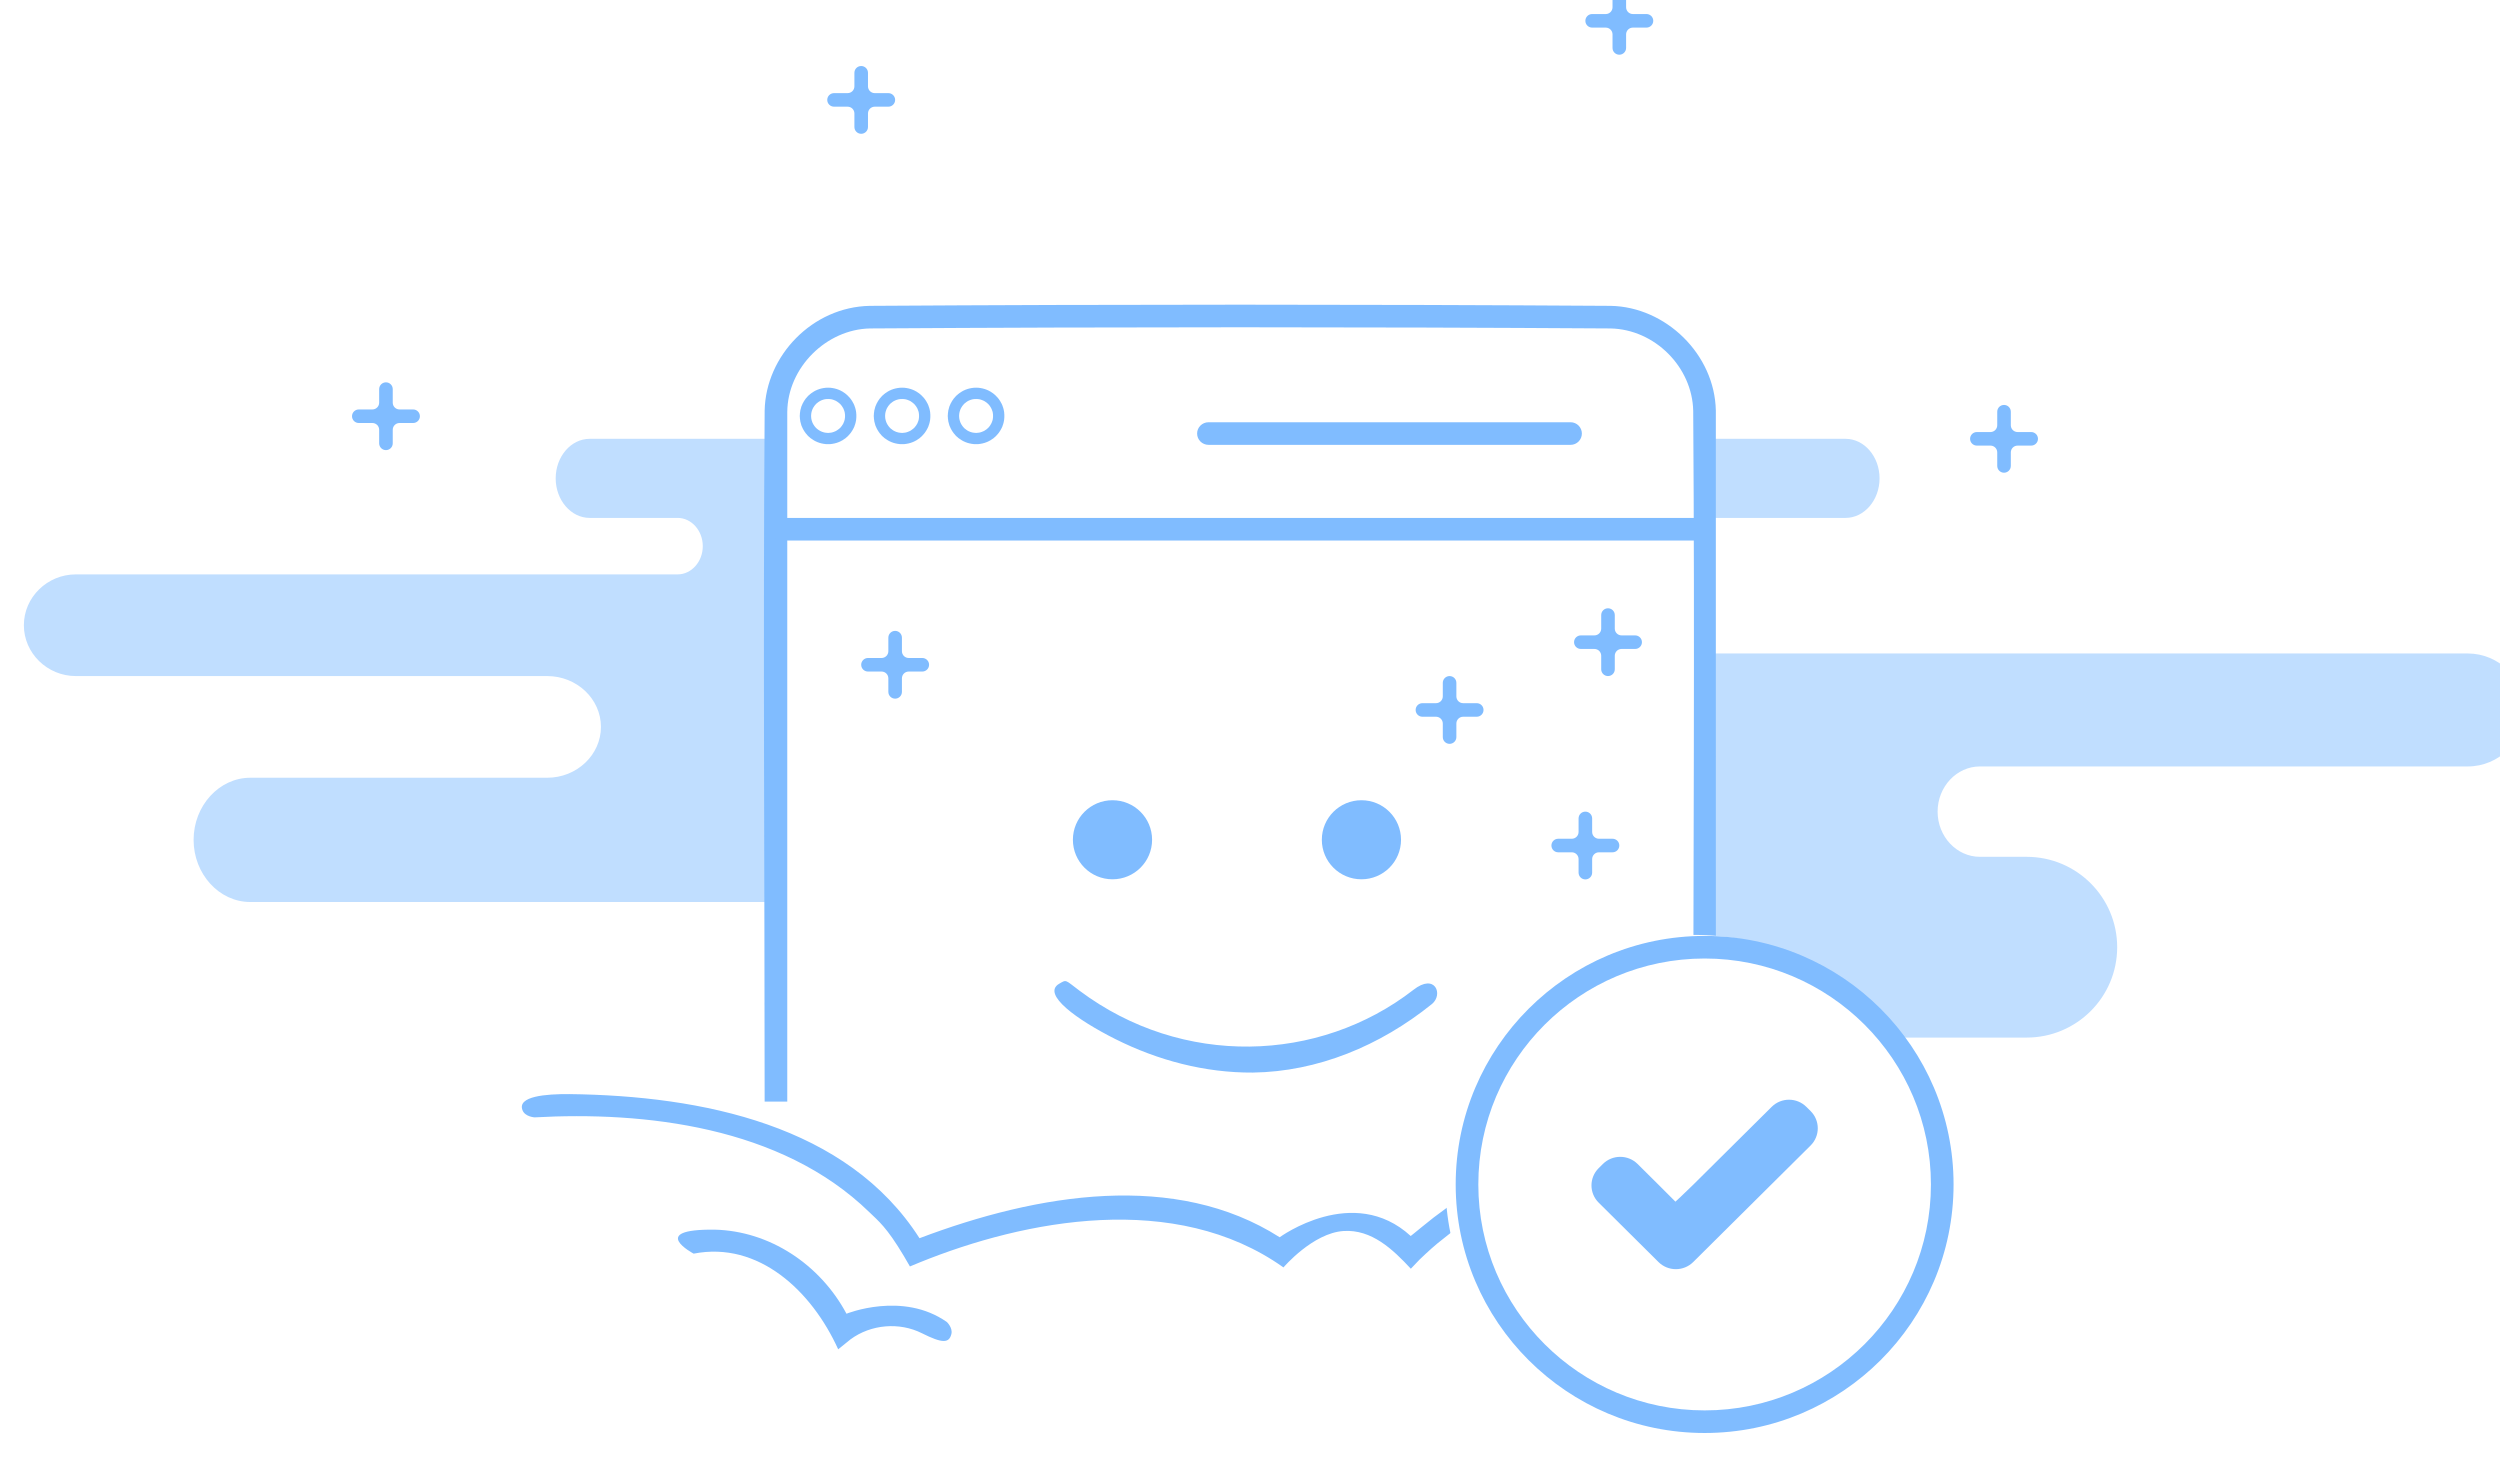 <?xml version="1.0" encoding="UTF-8" standalone="no"?>
<!DOCTYPE svg PUBLIC "-//W3C//DTD SVG 1.1//EN" "http://www.w3.org/Graphics/SVG/1.1/DTD/svg11.dtd">
<svg width="100%" height="100%" viewBox="0 0 221 129" version="1.1" xmlns="http://www.w3.org/2000/svg" xmlns:xlink="http://www.w3.org/1999/xlink" xml:space="preserve" xmlns:serif="http://www.serif.com/" style="fill-rule:evenodd;clip-rule:evenodd;stroke-linejoin:round;stroke-miterlimit:1.414;">
    <rect x="0" y="0" width="221" height="129" fill="#333333" stroke="none"/>
    <g transform="matrix(1,0,0,1,-8316,-416)">
        <g id="暂无图片" transform="matrix(5.349,0,0,2.642,5317.65,-703.353)">
            <rect x="530.242" y="266.216" width="269.21" height="302.797" style="fill:rgb(248,248,248);"/>
            <clipPath id="_clip1">
                <rect x="530.242" y="266.216" width="269.21" height="302.797"/>
            </clipPath>
            <g clip-path="url(#_clip1)">
                <g transform="matrix(0.187,0,0,0.378,-952.316,94.682)">
                    <g transform="matrix(1.955,0,0,2.292,-7440.14,-1450.49)">
                        <rect x="7864" y="830.705" width="736.755" height="365.615" style="fill:white;"/>
                    </g>
                    <g transform="matrix(1,0,0,1,8092.27,869.199)">
                        <g>
                            <g id="占位图">
                                <g>
                                    <g transform="matrix(1,0,0,1,-2328.2,-150.485)">
                                        <path d="M2421.9,237.485C2423.5,237.485 2424.8,236.135 2424.8,234.485C2424.8,232.836 2423.5,231.485 2421.9,231.485L2348.21,231.485C2345.46,231.485 2343.2,229.01 2343.2,225.985C2343.2,222.96 2345.46,220.485 2348.21,220.485L2374.45,220.485C2377.07,220.485 2379.2,218.46 2379.2,215.986C2379.2,213.51 2377.07,211.485 2374.45,211.485L2332.79,211.485C2330.27,211.485 2328.2,209.46 2328.2,206.985C2328.2,204.51 2330.27,202.485 2332.79,202.485L2385.98,202.485C2387.2,202.485 2388.2,201.36 2388.2,199.985C2388.2,198.61 2387.2,197.485 2385.98,197.485L2378.2,197.485C2376.55,197.485 2375.2,195.91 2375.2,193.985C2375.2,192.06 2376.55,190.485 2378.2,190.485L2489.2,190.485C2490.85,190.485 2492.2,192.06 2492.2,193.985C2492.2,195.91 2490.85,197.485 2489.2,197.485L2465.87,197.485C2462.82,197.485 2460.33,200.186 2460.33,203.485C2460.33,206.785 2462.82,209.485 2465.87,209.485L2544.18,209.485C2546.95,209.486 2549.2,211.735 2549.2,214.485C2549.2,217.235 2546.95,219.485 2544.18,219.485L2542.35,219.485C2542.35,219.485 2501.07,219.485 2501.07,219.485C2499.01,219.485 2497.33,221.285 2497.33,223.485C2497.33,225.685 2499.01,227.485 2501.07,227.485L2505.2,227.485C2509.62,227.485 2513.2,231.07 2513.2,235.485C2513.2,239.9 2509.62,243.485 2505.2,243.485L2445.82,243.485C2445.82,243.485 2396.69,243.485 2396.69,243.485C2395.04,243.485 2393.69,242.141 2393.69,240.485C2393.69,238.83 2395.04,237.485 2396.69,237.485L2421.9,237.485Z" style="fill:rgb(192,222,255);"/>
                                    </g>
                                    <g transform="matrix(1,0,0,-1,66.467,98.669)">
                                        <path d="M0,0L0,61.04C0,65.66 3.785,69.44 8.412,69.44L73.653,69.44C78.28,69.44 82.065,65.66 82.065,61.04L82.065,0" style="fill:white;fill-rule:nonzero;"/>
                                    </g>
                                    <g transform="matrix(1,0,0,-1,66.467,98.669)">
                                        <path d="M73.774,70.439C78.636,70.346 82.969,66.157 83.064,61.161C83.064,61.161 83.065,0 83.065,0L81.065,0C81.065,20.378 81.209,40.757 81.064,61.135C80.991,65.008 77.676,68.364 73.749,68.439C51.938,68.578 30.127,68.578 8.317,68.439C4.467,68.366 1.028,64.993 1,61.036L1,0L-1,0C-1,20.387 -1.144,40.775 -0.999,61.161C-0.907,66.022 3.219,70.342 8.291,70.439C30.118,70.578 51.947,70.578 73.774,70.439Z" style="fill:rgb(128,188,255);fill-rule:nonzero;"/>
                                    </g>
                                    <g transform="matrix(1.803,0,0,0.768,-10320.7,-97.868)">
                                        <path d="M5800.55,178.907C5800.55,178.189 5800.3,177.605 5800,177.605L5782.25,177.605C5781.94,177.605 5781.69,178.189 5781.69,178.907C5781.69,179.626 5781.94,180.21 5782.25,180.21L5800,180.21C5800.3,180.21 5800.55,179.626 5800.55,178.907Z" style="fill:rgb(128,188,255);"/>
                                    </g>
                                    <g transform="matrix(1.32,0,0,1.32,-7519.61,-201.12)">
                                        <circle cx="5769.56" cy="209.553" r="2.651" style="fill:rgb(128,188,255);"/>
                                    </g>
                                    <g transform="matrix(1.32,0,0,1.32,-7497.61,-201.12)">
                                        <circle cx="5769.56" cy="209.553" r="2.651" style="fill:rgb(128,188,255);"/>
                                    </g>
                                    <g transform="matrix(1,-0,0,1,92,96.599)">
                                        <path d="M16.615,-0.501C22.342,-0.58 27.856,-2.87 32.435,-6.565C33.467,-7.398 32.736,-9.347 30.805,-7.824C22.463,-1.342 10.375,-0.941 1.3,-7.746C-0.004,-8.723 0.169,-8.757 -0.504,-8.363C-2.095,-7.434 1.132,-5.139 4.463,-3.466C8.221,-1.579 12.371,-0.475 16.615,-0.501Z" style="fill:rgb(128,188,255);fill-rule:nonzero;"/>
                                    </g>
                                    <g transform="matrix(1,0,0,-1,45,109.016)">
                                        <path d="M3.2,11.013C14.999,10.873 27.789,8.232 34.153,-1.744C44.657,2.238 56.787,4.22 65.984,-1.659C65.984,-1.659 72.483,3.118 77.565,-1.548C77.565,-1.548 78.034,-1.18 78.505,-0.784C89.839,8.648 106.247,10.847 121.159,7.907C122.466,7.649 123.464,6.85 122.745,6.047C122.311,5.562 121.5,5.799 120.772,5.945C106.53,8.716 91.011,6.961 79.917,-2.211C79.252,-2.76 78.35,-3.632 78.35,-3.632L77.576,-4.445C75.985,-2.73 74.115,-0.944 71.629,-1.106C68.91,-1.284 66.319,-4.329 66.319,-4.329C56.762,2.472 43.501,-0.103 34.171,-3.885L33.306,-4.243L32.771,-3.319C31.239,-0.742 30.517,-0.218 29.717,0.563C21.916,8.174 9.801,9.492 0.133,8.953C0.133,8.953 -0.701,9.003 -0.929,9.577C-1.428,10.831 1.148,11.026 3.2,11.013Z" style="fill:rgb(128,188,255);fill-rule:nonzero;"/>
                                    </g>
                                    <g transform="matrix(0.996,-0.085,0.085,0.996,140.024,107.851)">
                                        <path d="M12.617,-0.78C15.45,-0.485 18.194,0.566 20.409,2.358C20.409,2.358 21.3,5.543 18.788,3.627C13.449,-0.365 5.358,1.102 0.199,4.007C0.199,4.007 -0.51,4.266 -0.943,3.895C-2.209,2.809 1.229,1.147 3.896,0.301C6.562,-0.543 9.375,-0.996 12.167,-0.817C12.392,-0.8 12.392,-0.8 12.617,-0.78Z" style="fill:rgb(128,188,255);fill-rule:nonzero;"/>
                                    </g>
                                    <g transform="matrix(1,0,0,-1,59,117.274)">
                                        <path d="M2.042,7.272C6.884,7.164 11.363,4.211 13.7,-0.17C13.7,-0.17 18.675,1.853 22.578,-0.91C22.578,-0.91 23.109,-1.417 22.97,-1.97C22.765,-2.785 22.187,-2.813 20.36,-1.894C18.375,-0.896 15.86,-1.102 14.05,-2.443C14.05,-2.443 12.966,-3.32 12.966,-3.32C10.643,1.832 5.939,6.276 0.193,5.148C0.193,5.148 -3.932,7.337 2.042,7.272Z" style="fill:rgb(128,188,255);fill-rule:nonzero;"/>
                                    </g>
                                    <g transform="matrix(0.994,0,0,-1,67,48)">
                                        <path d="M82.175,0.985C83.172,0.719 83.239,-0.892 82,-1L0,-1C-1.088,-0.905 -1.455,0.873 0,1L82,1C82.058,0.995 82.116,0.99 82.175,0.985Z" style="fill:rgb(128,188,255);fill-rule:nonzero;"/>
                                    </g>
                                    <g transform="matrix(0.833,0,0,0.833,-7238.52,-1271.04)">
                                        <path d="M8775.1,1568.45L8775.18,1568.45L8775.25,1568.45L8775.33,1568.46L8775.41,1568.47L8775.48,1568.48L8775.55,1568.49L8775.63,1568.51L8775.7,1568.52L8775.77,1568.54L8775.84,1568.56L8775.92,1568.58L8775.99,1568.6L8776.05,1568.63L8776.12,1568.65L8776.19,1568.68L8776.26,1568.71L8776.32,1568.74L8776.39,1568.77L8776.45,1568.81L8776.52,1568.84L8776.58,1568.88L8776.64,1568.92L8776.7,1568.96L8776.76,1569L8776.82,1569.04L8776.88,1569.09L8776.93,1569.13L8776.99,1569.18L8777.04,1569.23L8777.09,1569.27L8777.14,1569.32L8777.19,1569.38L8777.24,1569.43L8777.29,1569.48L8777.34,1569.54L8777.38,1569.59L8777.43,1569.65L8777.47,1569.71L8777.51,1569.77L8777.55,1569.83L8777.59,1569.89L8777.62,1569.95L8777.66,1570.02L8777.69,1570.08L8777.73,1570.14L8777.76,1570.21L8777.79,1570.28L8777.82,1570.35L8777.84,1570.41L8777.86,1570.48L8777.89,1570.55L8777.91,1570.62L8777.93,1570.7L8777.95,1570.77L8777.96,1570.84L8777.98,1570.91L8777.99,1570.99L8778,1571.06L8778.01,1571.14L8778.01,1571.22L8778.02,1571.29L8778.02,1571.37L8778.02,1571.44L8778.02,1571.52L8778.02,1571.6L8778.01,1571.68L8778.01,1571.75L8778,1571.83L8777.99,1571.9L8777.98,1571.98L8777.96,1572.05L8777.95,1572.12L8777.93,1572.19L8777.91,1572.27L8777.89,1572.34L8777.86,1572.41L8777.84,1572.48L8777.82,1572.55L8777.79,1572.61L8777.76,1572.68L8777.73,1572.75L8777.69,1572.81L8777.66,1572.88L8777.62,1572.94L8777.59,1573L8777.55,1573.06L8777.51,1573.12L8777.47,1573.18L8777.43,1573.24L8777.38,1573.3L8777.34,1573.35L8777.29,1573.41L8777.24,1573.46L8777.19,1573.52L8777.14,1573.57L8777.09,1573.62L8777.04,1573.67L8776.99,1573.71L8776.93,1573.76L8776.88,1573.81L8776.82,1573.85L8776.76,1573.89L8776.7,1573.93L8776.64,1573.97L8776.58,1574.01L8776.52,1574.05L8776.45,1574.08L8776.39,1574.12L8776.32,1574.15L8776.26,1574.18L8776.19,1574.21L8776.12,1574.24L8776.05,1574.26L8775.99,1574.29L8775.92,1574.31L8775.84,1574.33L8775.77,1574.35L8775.7,1574.37L8775.63,1574.38L8775.55,1574.4L8775.48,1574.41L8775.41,1574.42L8775.33,1574.43L8775.25,1574.44L8775.18,1574.44L8775.1,1574.44L8775.02,1574.44L8774.94,1574.44L8774.87,1574.44L8774.79,1574.44L8774.72,1574.43L8774.64,1574.42L8774.57,1574.41L8774.49,1574.4L8774.42,1574.38L8774.35,1574.37L8774.27,1574.35L8774.2,1574.33L8774.13,1574.31L8774.06,1574.29L8773.99,1574.26L8773.92,1574.24L8773.86,1574.21L8773.79,1574.18L8773.72,1574.15L8773.66,1574.12L8773.59,1574.08L8773.53,1574.05L8773.47,1574.01L8773.41,1573.97L8773.35,1573.93L8773.29,1573.89L8773.23,1573.85L8773.17,1573.81L8773.11,1573.76L8773.06,1573.71L8773.01,1573.67L8772.95,1573.62L8772.9,1573.57L8772.85,1573.52L8772.8,1573.46L8772.76,1573.41L8772.71,1573.35L8772.66,1573.3L8772.62,1573.24L8772.58,1573.18L8772.53,1573.12L8772.5,1573.06L8772.46,1573L8772.42,1572.94L8772.39,1572.88L8772.35,1572.81L8772.32,1572.75L8772.29,1572.68L8772.26,1572.61L8772.23,1572.55L8772.2,1572.48L8772.18,1572.41L8772.16,1572.34L8772.14,1572.27L8772.12,1572.19L8772.1,1572.12L8772.08,1572.05L8772.07,1571.98L8772.06,1571.9L8772.05,1571.83L8772.04,1571.75L8772.03,1571.68L8772.03,1571.6L8772.02,1571.52L8772.02,1571.44L8772.02,1571.37L8772.03,1571.29L8772.03,1571.22L8772.04,1571.14L8772.05,1571.06L8772.06,1570.99L8772.07,1570.91L8772.08,1570.84L8772.1,1570.77L8772.12,1570.7L8772.14,1570.62L8772.16,1570.55L8772.18,1570.48L8772.2,1570.41L8772.23,1570.35L8772.26,1570.28L8772.29,1570.21L8772.32,1570.14L8772.35,1570.08L8772.39,1570.02L8772.42,1569.95L8772.46,1569.89L8772.5,1569.83L8772.53,1569.77L8772.58,1569.71L8772.62,1569.65L8772.66,1569.59L8772.71,1569.54L8772.76,1569.48L8772.8,1569.43L8772.85,1569.38L8772.9,1569.32L8772.95,1569.27L8773.01,1569.23L8773.06,1569.18L8773.11,1569.13L8773.17,1569.09L8773.23,1569.04L8773.29,1569L8773.35,1568.96L8773.41,1568.92L8773.47,1568.88L8773.53,1568.84L8773.59,1568.81L8773.66,1568.77L8773.72,1568.74L8773.79,1568.71L8773.86,1568.68L8773.92,1568.65L8773.99,1568.63L8774.06,1568.6L8774.13,1568.58L8774.2,1568.56L8774.27,1568.54L8774.35,1568.52L8774.42,1568.51L8774.49,1568.49L8774.57,1568.48L8774.64,1568.47L8774.72,1568.46L8774.79,1568.45L8774.87,1568.45L8774.94,1568.45L8775.02,1568.44L8775.1,1568.45ZM8774.98,1569.65L8774.93,1569.65L8774.88,1569.65L8774.84,1569.65L8774.79,1569.66L8774.75,1569.67L8774.7,1569.67L8774.66,1569.68L8774.61,1569.69L8774.57,1569.7L8774.53,1569.71L8774.49,1569.73L8774.45,1569.74L8774.4,1569.75L8774.36,1569.77L8774.32,1569.79L8774.28,1569.8L8774.25,1569.82L8774.2,1569.84L8774.17,1569.86L8774.13,1569.88L8774.09,1569.91L8774.05,1569.93L8774.02,1569.95L8773.98,1569.98L8773.95,1570L8773.91,1570.03L8773.88,1570.06L8773.85,1570.08L8773.81,1570.11L8773.78,1570.14L8773.75,1570.17L8773.72,1570.2L8773.69,1570.24L8773.66,1570.27L8773.63,1570.3L8773.61,1570.33L8773.58,1570.37L8773.55,1570.41L8773.53,1570.44L8773.51,1570.48L8773.48,1570.51L8773.46,1570.55L8773.44,1570.59L8773.42,1570.63L8773.4,1570.66L8773.38,1570.7L8773.36,1570.75L8773.35,1570.78L8773.33,1570.83L8773.32,1570.87L8773.3,1570.91L8773.29,1570.95L8773.28,1571L8773.27,1571.03L8773.26,1571.08L8773.25,1571.13L8773.24,1571.17L8773.24,1571.22L8773.23,1571.26L8773.23,1571.31L8773.23,1571.35L8773.22,1571.4L8773.22,1571.44L8773.22,1571.5L8773.23,1571.54L8773.23,1571.58L8773.23,1571.63L8773.24,1571.67L8773.24,1571.72L8773.25,1571.77L8773.26,1571.81L8773.27,1571.86L8773.28,1571.89L8773.29,1571.94L8773.3,1571.98L8773.32,1572.02L8773.33,1572.06L8773.35,1572.11L8773.36,1572.14L8773.38,1572.19L8773.4,1572.23L8773.42,1572.26L8773.44,1572.3L8773.46,1572.34L8773.48,1572.38L8773.51,1572.41L8773.53,1572.45L8773.55,1572.48L8773.58,1572.52L8773.61,1572.56L8773.63,1572.59L8773.66,1572.62L8773.69,1572.66L8773.72,1572.69L8773.75,1572.72L8773.78,1572.75L8773.81,1572.78L8773.85,1572.81L8773.88,1572.84L8773.91,1572.86L8773.95,1572.89L8773.98,1572.91L8774.02,1572.94L8774.05,1572.96L8774.09,1572.98L8774.13,1573.01L8774.17,1573.03L8774.2,1573.05L8774.25,1573.07L8774.28,1573.09L8774.32,1573.1L8774.36,1573.12L8774.4,1573.14L8774.45,1573.15L8774.49,1573.16L8774.53,1573.18L8774.57,1573.19L8774.61,1573.2L8774.66,1573.21L8774.7,1573.22L8774.75,1573.22L8774.79,1573.23L8774.84,1573.24L8774.88,1573.24L8774.93,1573.24L8774.98,1573.25L8775.02,1573.25L8775.07,1573.25L8775.12,1573.24L8775.16,1573.24L8775.21,1573.24L8775.25,1573.23L8775.3,1573.22L8775.34,1573.22L8775.39,1573.21L8775.43,1573.2L8775.47,1573.19L8775.52,1573.18L8775.56,1573.16L8775.6,1573.15L8775.64,1573.14L8775.68,1573.12L8775.72,1573.1L8775.76,1573.09L8775.8,1573.07L8775.84,1573.05L8775.88,1573.03L8775.91,1573.01L8775.96,1572.98L8775.99,1572.96L8776.02,1572.94L8776.06,1572.91L8776.1,1572.88L8776.13,1572.86L8776.16,1572.84L8776.2,1572.81L8776.23,1572.78L8776.26,1572.75L8776.3,1572.72L8776.33,1572.69L8776.36,1572.65L8776.38,1572.63L8776.41,1572.59L8776.44,1572.55L8776.47,1572.52L8776.49,1572.49L8776.51,1572.45L8776.54,1572.41L8776.56,1572.38L8776.59,1572.33L8776.61,1572.3L8776.63,1572.27L8776.64,1572.23L8776.66,1572.19L8776.68,1572.14L8776.7,1572.1L8776.71,1572.06L8776.73,1572.03L8776.74,1571.98L8776.76,1571.94L8776.76,1571.9L8776.78,1571.85L8776.79,1571.81L8776.79,1571.77L8776.8,1571.72L8776.81,1571.67L8776.81,1571.63L8776.82,1571.59L8776.82,1571.53L8776.82,1571.5L8776.82,1571.4L8776.82,1571.36L8776.82,1571.3L8776.81,1571.26L8776.81,1571.22L8776.8,1571.17L8776.79,1571.13L8776.79,1571.08L8776.78,1571.04L8776.76,1570.99L8776.76,1570.95L8776.74,1570.91L8776.73,1570.87L8776.71,1570.83L8776.7,1570.79L8776.68,1570.75L8776.66,1570.7L8776.64,1570.66L8776.63,1570.62L8776.61,1570.59L8776.59,1570.56L8776.56,1570.52L8776.54,1570.48L8776.51,1570.44L8776.49,1570.4L8776.47,1570.37L8776.44,1570.34L8776.41,1570.3L8776.38,1570.27L8776.36,1570.24L8776.33,1570.2L8776.3,1570.17L8776.26,1570.14L8776.23,1570.11L8776.2,1570.09L8776.16,1570.05L8776.13,1570.03L8776.1,1570.01L8776.06,1569.98L8776.02,1569.95L8775.99,1569.93L8775.96,1569.91L8775.91,1569.88L8775.88,1569.86L8775.84,1569.84L8775.8,1569.82L8775.76,1569.8L8775.72,1569.79L8775.68,1569.77L8775.64,1569.75L8775.6,1569.74L8775.56,1569.73L8775.52,1569.71L8775.47,1569.7L8775.43,1569.69L8775.39,1569.68L8775.34,1569.67L8775.3,1569.67L8775.25,1569.66L8775.21,1569.65L8775.16,1569.65L8775.12,1569.65L8775.07,1569.65L8775.02,1569.64L8774.98,1569.65Z" style="fill:rgb(128,188,255);"/>
                                    </g>
                                    <g transform="matrix(0.833,0,0,0.833,-7231.98,-1271.04)">
                                        <path d="M8775.1,1568.45L8775.18,1568.45L8775.25,1568.45L8775.33,1568.46L8775.41,1568.47L8775.48,1568.48L8775.55,1568.49L8775.63,1568.51L8775.7,1568.52L8775.77,1568.54L8775.84,1568.56L8775.92,1568.58L8775.99,1568.6L8776.05,1568.63L8776.12,1568.65L8776.19,1568.68L8776.26,1568.71L8776.32,1568.74L8776.39,1568.77L8776.45,1568.81L8776.52,1568.84L8776.58,1568.88L8776.64,1568.92L8776.7,1568.96L8776.76,1569L8776.82,1569.04L8776.88,1569.09L8776.93,1569.13L8776.99,1569.18L8777.04,1569.23L8777.09,1569.27L8777.14,1569.32L8777.19,1569.38L8777.24,1569.43L8777.29,1569.48L8777.34,1569.54L8777.38,1569.59L8777.43,1569.65L8777.47,1569.71L8777.51,1569.77L8777.55,1569.83L8777.59,1569.89L8777.62,1569.95L8777.66,1570.02L8777.69,1570.08L8777.73,1570.14L8777.76,1570.21L8777.79,1570.28L8777.82,1570.35L8777.84,1570.41L8777.86,1570.48L8777.89,1570.55L8777.91,1570.62L8777.93,1570.7L8777.95,1570.77L8777.96,1570.84L8777.98,1570.91L8777.99,1570.99L8778,1571.06L8778.01,1571.14L8778.01,1571.22L8778.02,1571.29L8778.02,1571.37L8778.02,1571.44L8778.02,1571.52L8778.02,1571.6L8778.01,1571.68L8778.01,1571.75L8778,1571.83L8777.99,1571.9L8777.98,1571.98L8777.96,1572.05L8777.95,1572.12L8777.93,1572.19L8777.91,1572.27L8777.89,1572.34L8777.86,1572.41L8777.84,1572.48L8777.82,1572.55L8777.79,1572.61L8777.76,1572.68L8777.73,1572.75L8777.69,1572.81L8777.66,1572.88L8777.62,1572.94L8777.59,1573L8777.55,1573.06L8777.51,1573.12L8777.47,1573.18L8777.43,1573.24L8777.38,1573.3L8777.34,1573.35L8777.29,1573.41L8777.24,1573.46L8777.19,1573.52L8777.14,1573.57L8777.09,1573.62L8777.04,1573.67L8776.99,1573.71L8776.93,1573.76L8776.88,1573.81L8776.82,1573.85L8776.76,1573.89L8776.7,1573.93L8776.64,1573.97L8776.58,1574.01L8776.52,1574.05L8776.45,1574.08L8776.39,1574.12L8776.32,1574.15L8776.26,1574.18L8776.19,1574.21L8776.12,1574.24L8776.05,1574.26L8775.99,1574.29L8775.92,1574.31L8775.84,1574.33L8775.77,1574.35L8775.7,1574.37L8775.63,1574.38L8775.55,1574.4L8775.48,1574.41L8775.41,1574.42L8775.33,1574.43L8775.25,1574.44L8775.18,1574.44L8775.1,1574.44L8775.02,1574.44L8774.94,1574.44L8774.87,1574.44L8774.79,1574.44L8774.72,1574.43L8774.64,1574.42L8774.57,1574.41L8774.49,1574.4L8774.42,1574.38L8774.35,1574.37L8774.27,1574.35L8774.2,1574.33L8774.13,1574.31L8774.06,1574.29L8773.99,1574.26L8773.92,1574.24L8773.86,1574.21L8773.79,1574.18L8773.72,1574.15L8773.66,1574.12L8773.59,1574.08L8773.53,1574.05L8773.47,1574.01L8773.41,1573.97L8773.35,1573.93L8773.29,1573.89L8773.23,1573.85L8773.17,1573.81L8773.11,1573.76L8773.06,1573.71L8773.01,1573.67L8772.95,1573.62L8772.9,1573.57L8772.85,1573.52L8772.8,1573.46L8772.76,1573.41L8772.71,1573.35L8772.66,1573.3L8772.62,1573.24L8772.58,1573.18L8772.53,1573.12L8772.5,1573.06L8772.46,1573L8772.42,1572.94L8772.39,1572.88L8772.35,1572.81L8772.32,1572.75L8772.29,1572.68L8772.26,1572.61L8772.23,1572.55L8772.2,1572.48L8772.18,1572.41L8772.16,1572.34L8772.14,1572.27L8772.12,1572.19L8772.1,1572.12L8772.08,1572.05L8772.07,1571.98L8772.06,1571.9L8772.05,1571.83L8772.04,1571.75L8772.03,1571.68L8772.03,1571.6L8772.02,1571.52L8772.02,1571.44L8772.02,1571.37L8772.03,1571.29L8772.03,1571.22L8772.04,1571.14L8772.05,1571.06L8772.06,1570.99L8772.07,1570.91L8772.08,1570.84L8772.1,1570.77L8772.12,1570.7L8772.14,1570.62L8772.16,1570.55L8772.18,1570.48L8772.2,1570.41L8772.23,1570.35L8772.26,1570.28L8772.29,1570.21L8772.32,1570.14L8772.35,1570.08L8772.39,1570.02L8772.42,1569.95L8772.46,1569.89L8772.5,1569.83L8772.53,1569.77L8772.58,1569.71L8772.62,1569.65L8772.66,1569.59L8772.71,1569.54L8772.76,1569.48L8772.8,1569.43L8772.85,1569.38L8772.9,1569.32L8772.95,1569.27L8773.01,1569.23L8773.06,1569.18L8773.11,1569.13L8773.17,1569.09L8773.23,1569.04L8773.29,1569L8773.35,1568.96L8773.41,1568.92L8773.47,1568.88L8773.53,1568.84L8773.59,1568.81L8773.66,1568.77L8773.72,1568.74L8773.79,1568.71L8773.86,1568.68L8773.92,1568.65L8773.99,1568.63L8774.06,1568.6L8774.13,1568.58L8774.2,1568.56L8774.27,1568.54L8774.35,1568.52L8774.42,1568.51L8774.49,1568.49L8774.57,1568.48L8774.64,1568.47L8774.72,1568.46L8774.79,1568.45L8774.87,1568.45L8774.94,1568.45L8775.02,1568.44L8775.1,1568.45ZM8774.98,1569.65L8774.93,1569.65L8774.88,1569.65L8774.84,1569.65L8774.79,1569.66L8774.75,1569.67L8774.7,1569.67L8774.66,1569.68L8774.61,1569.69L8774.58,1569.7L8774.53,1569.71L8774.49,1569.73L8774.44,1569.74L8774.4,1569.75L8774.36,1569.77L8774.32,1569.79L8774.28,1569.8L8774.25,1569.82L8774.2,1569.84L8774.17,1569.86L8774.13,1569.88L8774.09,1569.9L8774.05,1569.93L8774.02,1569.95L8773.98,1569.98L8773.95,1570L8773.92,1570.03L8773.88,1570.06L8773.84,1570.09L8773.81,1570.11L8773.78,1570.14L8773.75,1570.17L8773.72,1570.2L8773.69,1570.23L8773.67,1570.27L8773.63,1570.31L8773.61,1570.33L8773.58,1570.37L8773.55,1570.41L8773.53,1570.44L8773.51,1570.48L8773.48,1570.52L8773.46,1570.55L8773.44,1570.59L8773.42,1570.63L8773.4,1570.66L8773.38,1570.7L8773.36,1570.75L8773.35,1570.79L8773.33,1570.83L8773.32,1570.87L8773.31,1570.91L8773.29,1570.95L8773.28,1571L8773.27,1571.04L8773.26,1571.08L8773.25,1571.13L8773.24,1571.17L8773.24,1571.21L8773.23,1571.26L8773.23,1571.31L8773.23,1571.36L8773.22,1571.4L8773.22,1571.5L8773.23,1571.53L8773.23,1571.58L8773.23,1571.63L8773.24,1571.68L8773.24,1571.72L8773.25,1571.77L8773.26,1571.81L8773.27,1571.85L8773.28,1571.89L8773.29,1571.94L8773.31,1571.99L8773.32,1572.03L8773.33,1572.06L8773.35,1572.1L8773.36,1572.14L8773.38,1572.19L8773.4,1572.23L8773.42,1572.26L8773.44,1572.3L8773.46,1572.34L8773.48,1572.38L8773.51,1572.41L8773.53,1572.45L8773.55,1572.48L8773.58,1572.52L8773.61,1572.56L8773.63,1572.59L8773.67,1572.63L8773.69,1572.66L8773.72,1572.69L8773.75,1572.72L8773.78,1572.75L8773.81,1572.78L8773.84,1572.81L8773.88,1572.83L8773.92,1572.86L8773.95,1572.89L8773.98,1572.91L8774.02,1572.94L8774.05,1572.96L8774.09,1572.99L8774.13,1573.01L8774.17,1573.03L8774.2,1573.05L8774.25,1573.07L8774.28,1573.09L8774.32,1573.1L8774.36,1573.12L8774.4,1573.14L8774.44,1573.15L8774.49,1573.16L8774.53,1573.18L8774.58,1573.19L8774.61,1573.2L8774.66,1573.21L8774.7,1573.22L8774.75,1573.22L8774.79,1573.23L8774.84,1573.24L8774.88,1573.24L8774.93,1573.24L8774.98,1573.25L8775.02,1573.25L8775.07,1573.25L8775.12,1573.24L8775.16,1573.24L8775.21,1573.24L8775.25,1573.23L8775.3,1573.22L8775.34,1573.22L8775.39,1573.21L8775.43,1573.2L8775.47,1573.19L8775.52,1573.18L8775.56,1573.16L8775.6,1573.15L8775.64,1573.14L8775.68,1573.12L8775.72,1573.1L8775.76,1573.09L8775.8,1573.07L8775.84,1573.05L8775.88,1573.03L8775.92,1573.01L8775.95,1572.99L8775.99,1572.96L8776.02,1572.94L8776.06,1572.91L8776.1,1572.88L8776.13,1572.86L8776.16,1572.84L8776.2,1572.81L8776.23,1572.78L8776.26,1572.75L8776.3,1572.72L8776.33,1572.69L8776.36,1572.65L8776.38,1572.63L8776.41,1572.59L8776.44,1572.55L8776.47,1572.52L8776.49,1572.49L8776.52,1572.45L8776.54,1572.41L8776.56,1572.38L8776.59,1572.33L8776.61,1572.3L8776.63,1572.27L8776.65,1572.22L8776.66,1572.19L8776.68,1572.15L8776.7,1572.1L8776.71,1572.06L8776.73,1572.03L8776.74,1571.98L8776.76,1571.94L8776.77,1571.89L8776.78,1571.85L8776.79,1571.81L8776.8,1571.77L8776.8,1571.73L8776.81,1571.67L8776.81,1571.63L8776.82,1571.59L8776.82,1571.53L8776.82,1571.49L8776.82,1571.44L8776.82,1571.4L8776.82,1571.36L8776.82,1571.3L8776.81,1571.26L8776.81,1571.22L8776.8,1571.16L8776.8,1571.13L8776.79,1571.08L8776.78,1571.04L8776.77,1571L8776.76,1570.95L8776.74,1570.91L8776.73,1570.87L8776.71,1570.83L8776.7,1570.79L8776.68,1570.74L8776.66,1570.7L8776.65,1570.67L8776.63,1570.62L8776.61,1570.59L8776.59,1570.56L8776.56,1570.51L8776.54,1570.48L8776.52,1570.44L8776.49,1570.4L8776.47,1570.37L8776.44,1570.34L8776.41,1570.3L8776.38,1570.27L8776.36,1570.24L8776.33,1570.2L8776.3,1570.17L8776.26,1570.14L8776.23,1570.11L8776.2,1570.09L8776.16,1570.05L8776.13,1570.03L8776.1,1570.01L8776.06,1569.98L8776.02,1569.95L8775.99,1569.93L8775.95,1569.9L8775.92,1569.88L8775.88,1569.86L8775.84,1569.84L8775.8,1569.82L8775.76,1569.8L8775.72,1569.79L8775.68,1569.77L8775.64,1569.75L8775.6,1569.74L8775.56,1569.73L8775.52,1569.71L8775.47,1569.7L8775.43,1569.69L8775.39,1569.68L8775.34,1569.67L8775.3,1569.67L8775.25,1569.66L8775.21,1569.65L8775.16,1569.65L8775.12,1569.65L8775.07,1569.65L8775.02,1569.64L8774.98,1569.65Z" style="fill:rgb(128,188,255);"/>
                                    </g>
                                    <g transform="matrix(0.833,0,0,0.833,-7225.44,-1271.04)">
                                        <path d="M8775.1,1568.45L8775.18,1568.45L8775.25,1568.45L8775.33,1568.46L8775.41,1568.47L8775.48,1568.48L8775.55,1568.49L8775.63,1568.51L8775.7,1568.52L8775.77,1568.54L8775.84,1568.56L8775.92,1568.58L8775.99,1568.6L8776.05,1568.63L8776.12,1568.65L8776.19,1568.68L8776.26,1568.71L8776.32,1568.74L8776.39,1568.77L8776.45,1568.81L8776.52,1568.84L8776.58,1568.88L8776.64,1568.92L8776.7,1568.96L8776.76,1569L8776.82,1569.04L8776.88,1569.09L8776.93,1569.13L8776.99,1569.18L8777.04,1569.23L8777.09,1569.27L8777.14,1569.32L8777.19,1569.38L8777.24,1569.43L8777.29,1569.48L8777.34,1569.54L8777.38,1569.59L8777.43,1569.65L8777.47,1569.71L8777.51,1569.77L8777.55,1569.83L8777.59,1569.89L8777.62,1569.95L8777.66,1570.02L8777.69,1570.08L8777.73,1570.14L8777.76,1570.21L8777.79,1570.28L8777.82,1570.35L8777.84,1570.41L8777.86,1570.48L8777.89,1570.55L8777.91,1570.62L8777.93,1570.7L8777.95,1570.77L8777.96,1570.84L8777.98,1570.91L8777.99,1570.99L8778,1571.06L8778.01,1571.14L8778.01,1571.22L8778.02,1571.29L8778.02,1571.37L8778.02,1571.44L8778.02,1571.52L8778.02,1571.6L8778.01,1571.68L8778.01,1571.75L8778,1571.83L8777.99,1571.9L8777.98,1571.98L8777.96,1572.05L8777.95,1572.12L8777.93,1572.19L8777.91,1572.27L8777.89,1572.34L8777.86,1572.41L8777.84,1572.48L8777.82,1572.55L8777.79,1572.61L8777.76,1572.68L8777.73,1572.75L8777.69,1572.81L8777.66,1572.88L8777.62,1572.94L8777.59,1573L8777.55,1573.06L8777.51,1573.12L8777.47,1573.18L8777.43,1573.24L8777.38,1573.3L8777.34,1573.35L8777.29,1573.41L8777.24,1573.46L8777.19,1573.52L8777.14,1573.57L8777.09,1573.62L8777.04,1573.67L8776.99,1573.71L8776.93,1573.76L8776.88,1573.81L8776.82,1573.85L8776.76,1573.89L8776.7,1573.93L8776.64,1573.97L8776.58,1574.01L8776.52,1574.05L8776.45,1574.08L8776.39,1574.12L8776.32,1574.15L8776.26,1574.18L8776.19,1574.21L8776.12,1574.24L8776.05,1574.26L8775.99,1574.29L8775.92,1574.31L8775.84,1574.33L8775.77,1574.35L8775.7,1574.37L8775.63,1574.38L8775.55,1574.4L8775.48,1574.41L8775.41,1574.42L8775.33,1574.43L8775.25,1574.44L8775.18,1574.44L8775.1,1574.44L8775.02,1574.44L8774.94,1574.44L8774.87,1574.44L8774.79,1574.44L8774.72,1574.43L8774.64,1574.42L8774.57,1574.41L8774.49,1574.4L8774.42,1574.38L8774.35,1574.37L8774.27,1574.35L8774.2,1574.33L8774.13,1574.31L8774.06,1574.29L8773.99,1574.26L8773.92,1574.24L8773.86,1574.21L8773.79,1574.18L8773.72,1574.15L8773.66,1574.12L8773.59,1574.08L8773.53,1574.05L8773.47,1574.01L8773.41,1573.97L8773.35,1573.93L8773.29,1573.89L8773.23,1573.85L8773.17,1573.81L8773.11,1573.76L8773.06,1573.71L8773.01,1573.67L8772.95,1573.62L8772.9,1573.57L8772.85,1573.52L8772.8,1573.46L8772.76,1573.41L8772.71,1573.35L8772.66,1573.3L8772.62,1573.24L8772.58,1573.18L8772.53,1573.12L8772.5,1573.06L8772.46,1573L8772.42,1572.94L8772.39,1572.88L8772.35,1572.81L8772.32,1572.75L8772.29,1572.68L8772.26,1572.61L8772.23,1572.55L8772.2,1572.48L8772.18,1572.41L8772.16,1572.34L8772.14,1572.27L8772.12,1572.19L8772.1,1572.12L8772.08,1572.05L8772.07,1571.98L8772.06,1571.9L8772.05,1571.83L8772.04,1571.75L8772.03,1571.68L8772.03,1571.6L8772.02,1571.52L8772.02,1571.44L8772.02,1571.37L8772.03,1571.29L8772.03,1571.22L8772.04,1571.14L8772.05,1571.06L8772.06,1570.99L8772.07,1570.91L8772.08,1570.84L8772.1,1570.77L8772.12,1570.7L8772.14,1570.62L8772.16,1570.55L8772.18,1570.48L8772.2,1570.41L8772.23,1570.35L8772.26,1570.28L8772.29,1570.21L8772.32,1570.14L8772.35,1570.08L8772.39,1570.02L8772.42,1569.95L8772.46,1569.89L8772.5,1569.83L8772.53,1569.77L8772.58,1569.71L8772.62,1569.65L8772.66,1569.59L8772.71,1569.54L8772.76,1569.48L8772.8,1569.43L8772.85,1569.38L8772.9,1569.32L8772.95,1569.27L8773.01,1569.23L8773.06,1569.18L8773.11,1569.13L8773.17,1569.09L8773.23,1569.04L8773.29,1569L8773.35,1568.96L8773.41,1568.92L8773.47,1568.88L8773.53,1568.84L8773.59,1568.81L8773.66,1568.77L8773.72,1568.74L8773.79,1568.71L8773.86,1568.68L8773.92,1568.65L8773.99,1568.63L8774.06,1568.6L8774.13,1568.58L8774.2,1568.56L8774.27,1568.54L8774.35,1568.52L8774.42,1568.51L8774.49,1568.49L8774.57,1568.48L8774.64,1568.47L8774.72,1568.46L8774.79,1568.45L8774.87,1568.45L8774.94,1568.45L8775.02,1568.44L8775.1,1568.45ZM8774.98,1569.65L8774.93,1569.65L8774.88,1569.65L8774.84,1569.65L8774.79,1569.66L8774.75,1569.67L8774.7,1569.67L8774.66,1569.68L8774.61,1569.69L8774.57,1569.7L8774.53,1569.71L8774.49,1569.73L8774.44,1569.74L8774.4,1569.75L8774.36,1569.77L8774.32,1569.79L8774.28,1569.8L8774.24,1569.82L8774.2,1569.84L8774.17,1569.86L8774.13,1569.88L8774.09,1569.9L8774.05,1569.93L8774.02,1569.95L8773.98,1569.98L8773.95,1570L8773.92,1570.03L8773.88,1570.06L8773.84,1570.09L8773.81,1570.11L8773.78,1570.14L8773.75,1570.17L8773.72,1570.2L8773.69,1570.23L8773.67,1570.27L8773.63,1570.31L8773.61,1570.33L8773.58,1570.37L8773.55,1570.41L8773.53,1570.44L8773.51,1570.48L8773.48,1570.52L8773.46,1570.55L8773.44,1570.59L8773.42,1570.63L8773.4,1570.66L8773.38,1570.7L8773.36,1570.75L8773.35,1570.78L8773.33,1570.83L8773.32,1570.87L8773.31,1570.91L8773.29,1570.95L8773.28,1571L8773.27,1571.03L8773.26,1571.08L8773.25,1571.13L8773.24,1571.17L8773.24,1571.22L8773.23,1571.26L8773.23,1571.31L8773.23,1571.35L8773.22,1571.4L8773.22,1571.44L8773.22,1571.5L8773.23,1571.54L8773.23,1571.58L8773.23,1571.63L8773.24,1571.67L8773.24,1571.72L8773.25,1571.77L8773.26,1571.81L8773.27,1571.86L8773.28,1571.89L8773.29,1571.94L8773.31,1571.99L8773.32,1572.02L8773.33,1572.06L8773.35,1572.11L8773.36,1572.14L8773.38,1572.19L8773.4,1572.23L8773.42,1572.26L8773.44,1572.3L8773.46,1572.34L8773.48,1572.38L8773.51,1572.41L8773.53,1572.45L8773.55,1572.48L8773.58,1572.52L8773.61,1572.56L8773.63,1572.59L8773.67,1572.63L8773.69,1572.66L8773.72,1572.69L8773.75,1572.72L8773.78,1572.75L8773.81,1572.78L8773.84,1572.81L8773.88,1572.83L8773.92,1572.86L8773.95,1572.89L8773.98,1572.91L8774.02,1572.94L8774.05,1572.96L8774.09,1572.99L8774.13,1573.01L8774.17,1573.03L8774.2,1573.05L8774.24,1573.07L8774.28,1573.09L8774.32,1573.1L8774.36,1573.12L8774.4,1573.14L8774.44,1573.15L8774.49,1573.16L8774.53,1573.18L8774.57,1573.19L8774.61,1573.2L8774.66,1573.21L8774.7,1573.22L8774.75,1573.22L8774.79,1573.23L8774.84,1573.24L8774.88,1573.24L8774.93,1573.24L8774.98,1573.25L8775.02,1573.25L8775.07,1573.25L8775.12,1573.24L8775.16,1573.24L8775.21,1573.24L8775.25,1573.23L8775.3,1573.22L8775.34,1573.22L8775.39,1573.21L8775.43,1573.2L8775.47,1573.19L8775.52,1573.18L8775.56,1573.16L8775.6,1573.15L8775.64,1573.14L8775.68,1573.12L8775.72,1573.1L8775.76,1573.09L8775.8,1573.07L8775.84,1573.05L8775.88,1573.03L8775.92,1573.01L8775.95,1572.99L8775.99,1572.96L8776.03,1572.94L8776.06,1572.91L8776.1,1572.89L8776.14,1572.86L8776.16,1572.84L8776.2,1572.81L8776.23,1572.78L8776.26,1572.75L8776.3,1572.72L8776.33,1572.69L8776.36,1572.65L8776.39,1572.62L8776.41,1572.59L8776.44,1572.56L8776.47,1572.52L8776.49,1572.49L8776.52,1572.45L8776.54,1572.41L8776.56,1572.38L8776.58,1572.34L8776.61,1572.3L8776.62,1572.27L8776.65,1572.22L8776.66,1572.19L8776.68,1572.15L8776.7,1572.1L8776.71,1572.06L8776.73,1572.03L8776.74,1571.98L8776.76,1571.94L8776.77,1571.89L8776.78,1571.85L8776.79,1571.81L8776.8,1571.77L8776.8,1571.72L8776.81,1571.67L8776.81,1571.64L8776.82,1571.59L8776.82,1571.53L8776.82,1571.49L8776.82,1571.44L8776.82,1571.4L8776.82,1571.36L8776.82,1571.3L8776.81,1571.25L8776.81,1571.22L8776.8,1571.17L8776.8,1571.13L8776.79,1571.08L8776.78,1571.04L8776.77,1571L8776.76,1570.95L8776.74,1570.91L8776.73,1570.87L8776.71,1570.83L8776.7,1570.79L8776.68,1570.74L8776.66,1570.7L8776.65,1570.67L8776.62,1570.62L8776.61,1570.59L8776.58,1570.55L8776.56,1570.51L8776.54,1570.48L8776.52,1570.44L8776.49,1570.4L8776.47,1570.37L8776.44,1570.33L8776.41,1570.3L8776.39,1570.27L8776.36,1570.24L8776.33,1570.2L8776.3,1570.17L8776.26,1570.14L8776.23,1570.11L8776.2,1570.08L8776.16,1570.05L8776.14,1570.03L8776.1,1570L8776.06,1569.98L8776.03,1569.95L8775.99,1569.93L8775.95,1569.9L8775.92,1569.88L8775.88,1569.86L8775.84,1569.84L8775.8,1569.82L8775.76,1569.8L8775.72,1569.79L8775.68,1569.77L8775.64,1569.75L8775.6,1569.74L8775.56,1569.73L8775.52,1569.71L8775.47,1569.7L8775.43,1569.69L8775.39,1569.68L8775.34,1569.67L8775.3,1569.67L8775.25,1569.66L8775.21,1569.65L8775.16,1569.65L8775.12,1569.65L8775.07,1569.65L8775.02,1569.64L8774.98,1569.65Z" style="fill:rgb(128,188,255);"/>
                                    </g>
                                    <g transform="matrix(1.264,0,0,1.264,-2946.1,-214.418)">
                                        <circle cx="2447.57" cy="253.421" r="17.4" style="fill:white;"/>
                                    </g>
                                    <g transform="matrix(1,0,0,1,-8124.58,-417.803)">
                                        <path d="M8273.12,501.804C8285.26,501.804 8295.12,511.661 8295.12,523.804C8295.12,535.946 8285.26,545.804 8273.12,545.804C8260.98,545.804 8251.12,535.946 8251.12,523.804C8251.12,511.661 8260.98,501.804 8273.12,501.804ZM8273.12,503.804C8284.16,503.804 8293.12,512.765 8293.12,523.804C8293.12,534.842 8284.16,543.804 8273.12,543.804C8262.08,543.804 8253.12,534.842 8253.12,523.804C8253.12,512.765 8262.08,503.804 8273.12,503.804Z" style="fill:rgb(128,188,255);"/>
                                    </g>
                                    <g transform="matrix(1,0,0,1,-0.46,84.5)">
                                        <path d="M158.369,18.049L147.986,28.373C147.139,29.209 145.775,29.209 144.928,28.373L139.63,23.105C138.79,22.266 138.79,20.905 139.63,20.065L140.013,19.684C140.86,18.848 142.224,18.848 143.071,19.684L144.928,21.53C145.692,22.29 146.419,23.024 146.419,23.024C146.419,23.024 147.171,22.341 147.986,21.53L154.93,14.628C155.777,13.79 157.141,13.791 157.988,14.629L158.369,15.008C159.21,15.848 159.21,17.21 158.369,18.05L158.369,18.049Z" style="fill:rgb(128,188,255);fill-rule:nonzero;"/>
                                    </g>
                                    <g transform="matrix(1,0,0,1,-10,-40)">
                                        <path d="M44.4,77.4L43.2,77.4C42.868,77.4 42.6,77.131 42.6,76.8L42.6,75.6C42.6,75.268 42.331,75 42,75C41.668,75 41.4,75.268 41.4,75.6L41.4,76.8C41.4,77.131 41.131,77.4 40.8,77.4L39.6,77.4C39.268,77.4 39,77.668 39,78C39,78.331 39.268,78.6 39.6,78.6L40.8,78.6C41.131,78.6 41.4,78.868 41.4,79.199L41.4,80.4C41.4,80.731 41.668,81 42,81C42.331,81 42.6,80.731 42.6,80.4L42.6,79.199C42.6,78.868 42.868,78.6 43.2,78.6L44.4,78.6C44.731,78.6 45,78.331 45,78C45,77.668 44.731,77.4 44.4,77.4Z" style="fill:rgb(128,188,255);"/>
                                    </g>
                                    <g transform="matrix(1,0,0,1,0,-106)">
                                        <path d="M76.4,115.4L75.2,115.4C74.868,115.4 74.6,115.131 74.6,114.8L74.6,113.6C74.6,113.268 74.331,113 74,113C73.668,113 73.4,113.268 73.4,113.6L73.4,114.8C73.4,115.131 73.131,115.4 72.8,115.4L71.6,115.4C71.268,115.4 71,115.668 71,116C71,116.331 71.268,116.6 71.6,116.6L72.8,116.6C73.131,116.6 73.4,116.868 73.4,117.2L73.4,118.4C73.4,118.731 73.668,119 74,119C74.331,119 74.6,118.731 74.6,118.4L74.6,117.2C74.6,116.868 74.868,116.6 75.2,116.6L76.4,116.6C76.731,116.6 77,116.331 77,116C77,115.668 76.731,115.4 76.4,115.4Z" style="fill:rgb(128,188,255);"/>
                                    </g>
                                    <g transform="matrix(1,0,0,1,0,-120)">
                                        <path d="M143.4,122.4L142.2,122.4C141.868,122.4 141.6,122.131 141.6,121.8L141.6,120.6C141.6,120.268 141.331,120 141,120C140.668,120 140.4,120.268 140.4,120.6L140.4,121.8C140.4,122.131 140.131,122.4 139.8,122.4L138.6,122.4C138.268,122.4 138,122.668 138,123C138,123.331 138.268,123.6 138.6,123.6L139.8,123.6C140.131,123.6 140.4,123.868 140.4,124.2L140.4,125.4C140.4,125.731 140.668,126 141,126C141.331,126 141.6,125.731 141.6,125.4L141.6,124.2C141.6,123.868 141.868,123.6 142.2,123.6L143.4,123.6C143.731,123.6 144,123.331 144,123C144,122.668 143.731,122.4 143.4,122.4Z" style="fill:rgb(128,188,255);"/>
                                    </g>
                                    <g transform="matrix(1,0,0,1,11,-49)">
                                        <path d="M166.4,88.4L165.2,88.4C164.868,88.4 164.6,88.131 164.6,87.8L164.6,86.6C164.6,86.268 164.331,86 164,86C163.668,86 163.4,86.268 163.4,86.6L163.4,87.8C163.4,88.131 163.131,88.4 162.8,88.4L161.6,88.4C161.268,88.4 161,88.668 161,89C161,89.331 161.268,89.6 161.6,89.6L162.8,89.6C163.131,89.6 163.4,89.868 163.4,90.2L163.4,91.4C163.4,91.731 163.668,92 164,92C164.331,92 164.6,91.731 164.6,91.4L164.6,90.2C164.6,89.868 164.868,89.6 165.2,89.6L166.4,89.6C166.731,89.6 167,89.331 167,89C167,88.668 166.731,88.4 166.4,88.4Z" style="fill:rgb(128,188,255);"/>
                                    </g>
                                    <g transform="matrix(1,0,0,1,0,-6)">
                                        <path d="M79.4,65.4L78.2,65.4C77.868,65.4 77.6,65.131 77.6,64.8L77.6,63.6C77.6,63.268 77.331,63 77,63C76.668,63 76.4,63.268 76.4,63.6L76.4,64.8C76.4,65.131 76.131,65.4 75.8,65.4L74.6,65.4C74.268,65.4 74,65.668 74,66C74,66.331 74.268,66.6 74.6,66.6L75.8,66.6C76.131,66.6 76.4,66.868 76.4,67.2L76.4,68.4C76.4,68.731 76.668,69 77,69C77.331,69 77.6,68.731 77.6,68.4L77.6,67.2C77.6,66.868 77.868,66.6 78.2,66.6L79.4,66.6C79.731,66.6 80,66.331 80,66C80,65.668 79.731,65.4 79.4,65.4Z" style="fill:rgb(128,188,255);"/>
                                    </g>
                                    <g transform="matrix(1,0,0,1,0,2)">
                                        <path d="M128.4,61.4L127.2,61.4C126.868,61.4 126.6,61.131 126.6,60.8L126.6,59.6C126.6,59.268 126.331,59 126,59C125.668,59 125.4,59.268 125.4,59.6L125.4,60.8C125.4,61.131 125.131,61.4 124.8,61.4L123.6,61.4C123.268,61.4 123,61.668 123,62C123,62.331 123.268,62.6 123.6,62.6L124.8,62.6C125.131,62.6 125.4,62.868 125.4,63.2L125.4,64.4C125.4,64.731 125.668,65 126,65C126.331,65 126.6,64.731 126.6,64.4L126.6,63.2C126.6,62.868 126.868,62.6 127.2,62.6L128.4,62.6C128.731,62.6 129,62.331 129,62C129,61.668 128.731,61.4 128.4,61.4Z" style="fill:rgb(128,188,255);"/>
                                    </g>
                                    <g transform="matrix(1,0,0,1,0,-10)">
                                        <path d="M142.4,67.4L141.2,67.4C140.868,67.4 140.6,67.131 140.6,66.8L140.6,65.6C140.6,65.268 140.331,65 140,65C139.668,65 139.4,65.268 139.4,65.6L139.4,66.8C139.4,67.131 139.131,67.4 138.8,67.4L137.6,67.4C137.268,67.4 137,67.668 137,68C137,68.331 137.268,68.6 137.6,68.6L138.8,68.6C139.131,68.6 139.4,68.868 139.4,69.2L139.4,70.4C139.4,70.731 139.668,71 140,71C140.331,71 140.6,70.731 140.6,70.4L140.6,69.2C140.6,68.868 140.868,68.6 141.2,68.6L142.4,68.6C142.731,68.6 143,68.331 143,68C143,67.668 142.731,67.4 142.4,67.4Z" style="fill:rgb(128,188,255);"/>
                                    </g>
                                    <g transform="matrix(1,0,0,1,0,26)">
                                        <path d="M140.4,49.4L139.2,49.4C138.868,49.4 138.6,49.131 138.6,48.8L138.6,47.6C138.6,47.268 138.331,47 138,47C137.668,47 137.4,47.268 137.4,47.6L137.4,48.8C137.4,49.131 137.131,49.4 136.8,49.4L135.6,49.4C135.268,49.4 135,49.668 135,50C135,50.331 135.268,50.6 135.6,50.6L136.8,50.6C137.131,50.6 137.4,50.868 137.4,51.2L137.4,52.4C137.4,52.731 137.668,53 138,53C138.331,53 138.6,52.731 138.6,52.4L138.6,51.2C138.6,50.868 138.868,50.6 139.2,50.6L140.4,50.6C140.731,50.6 141,50.331 141,50C141,49.668 140.731,49.4 140.4,49.4Z" style="fill:rgb(128,188,255);"/>
                                    </g>
                                </g>
                            </g>
                        </g>
                    </g>
                </g>
            </g>
        </g>
    </g>
</svg>
